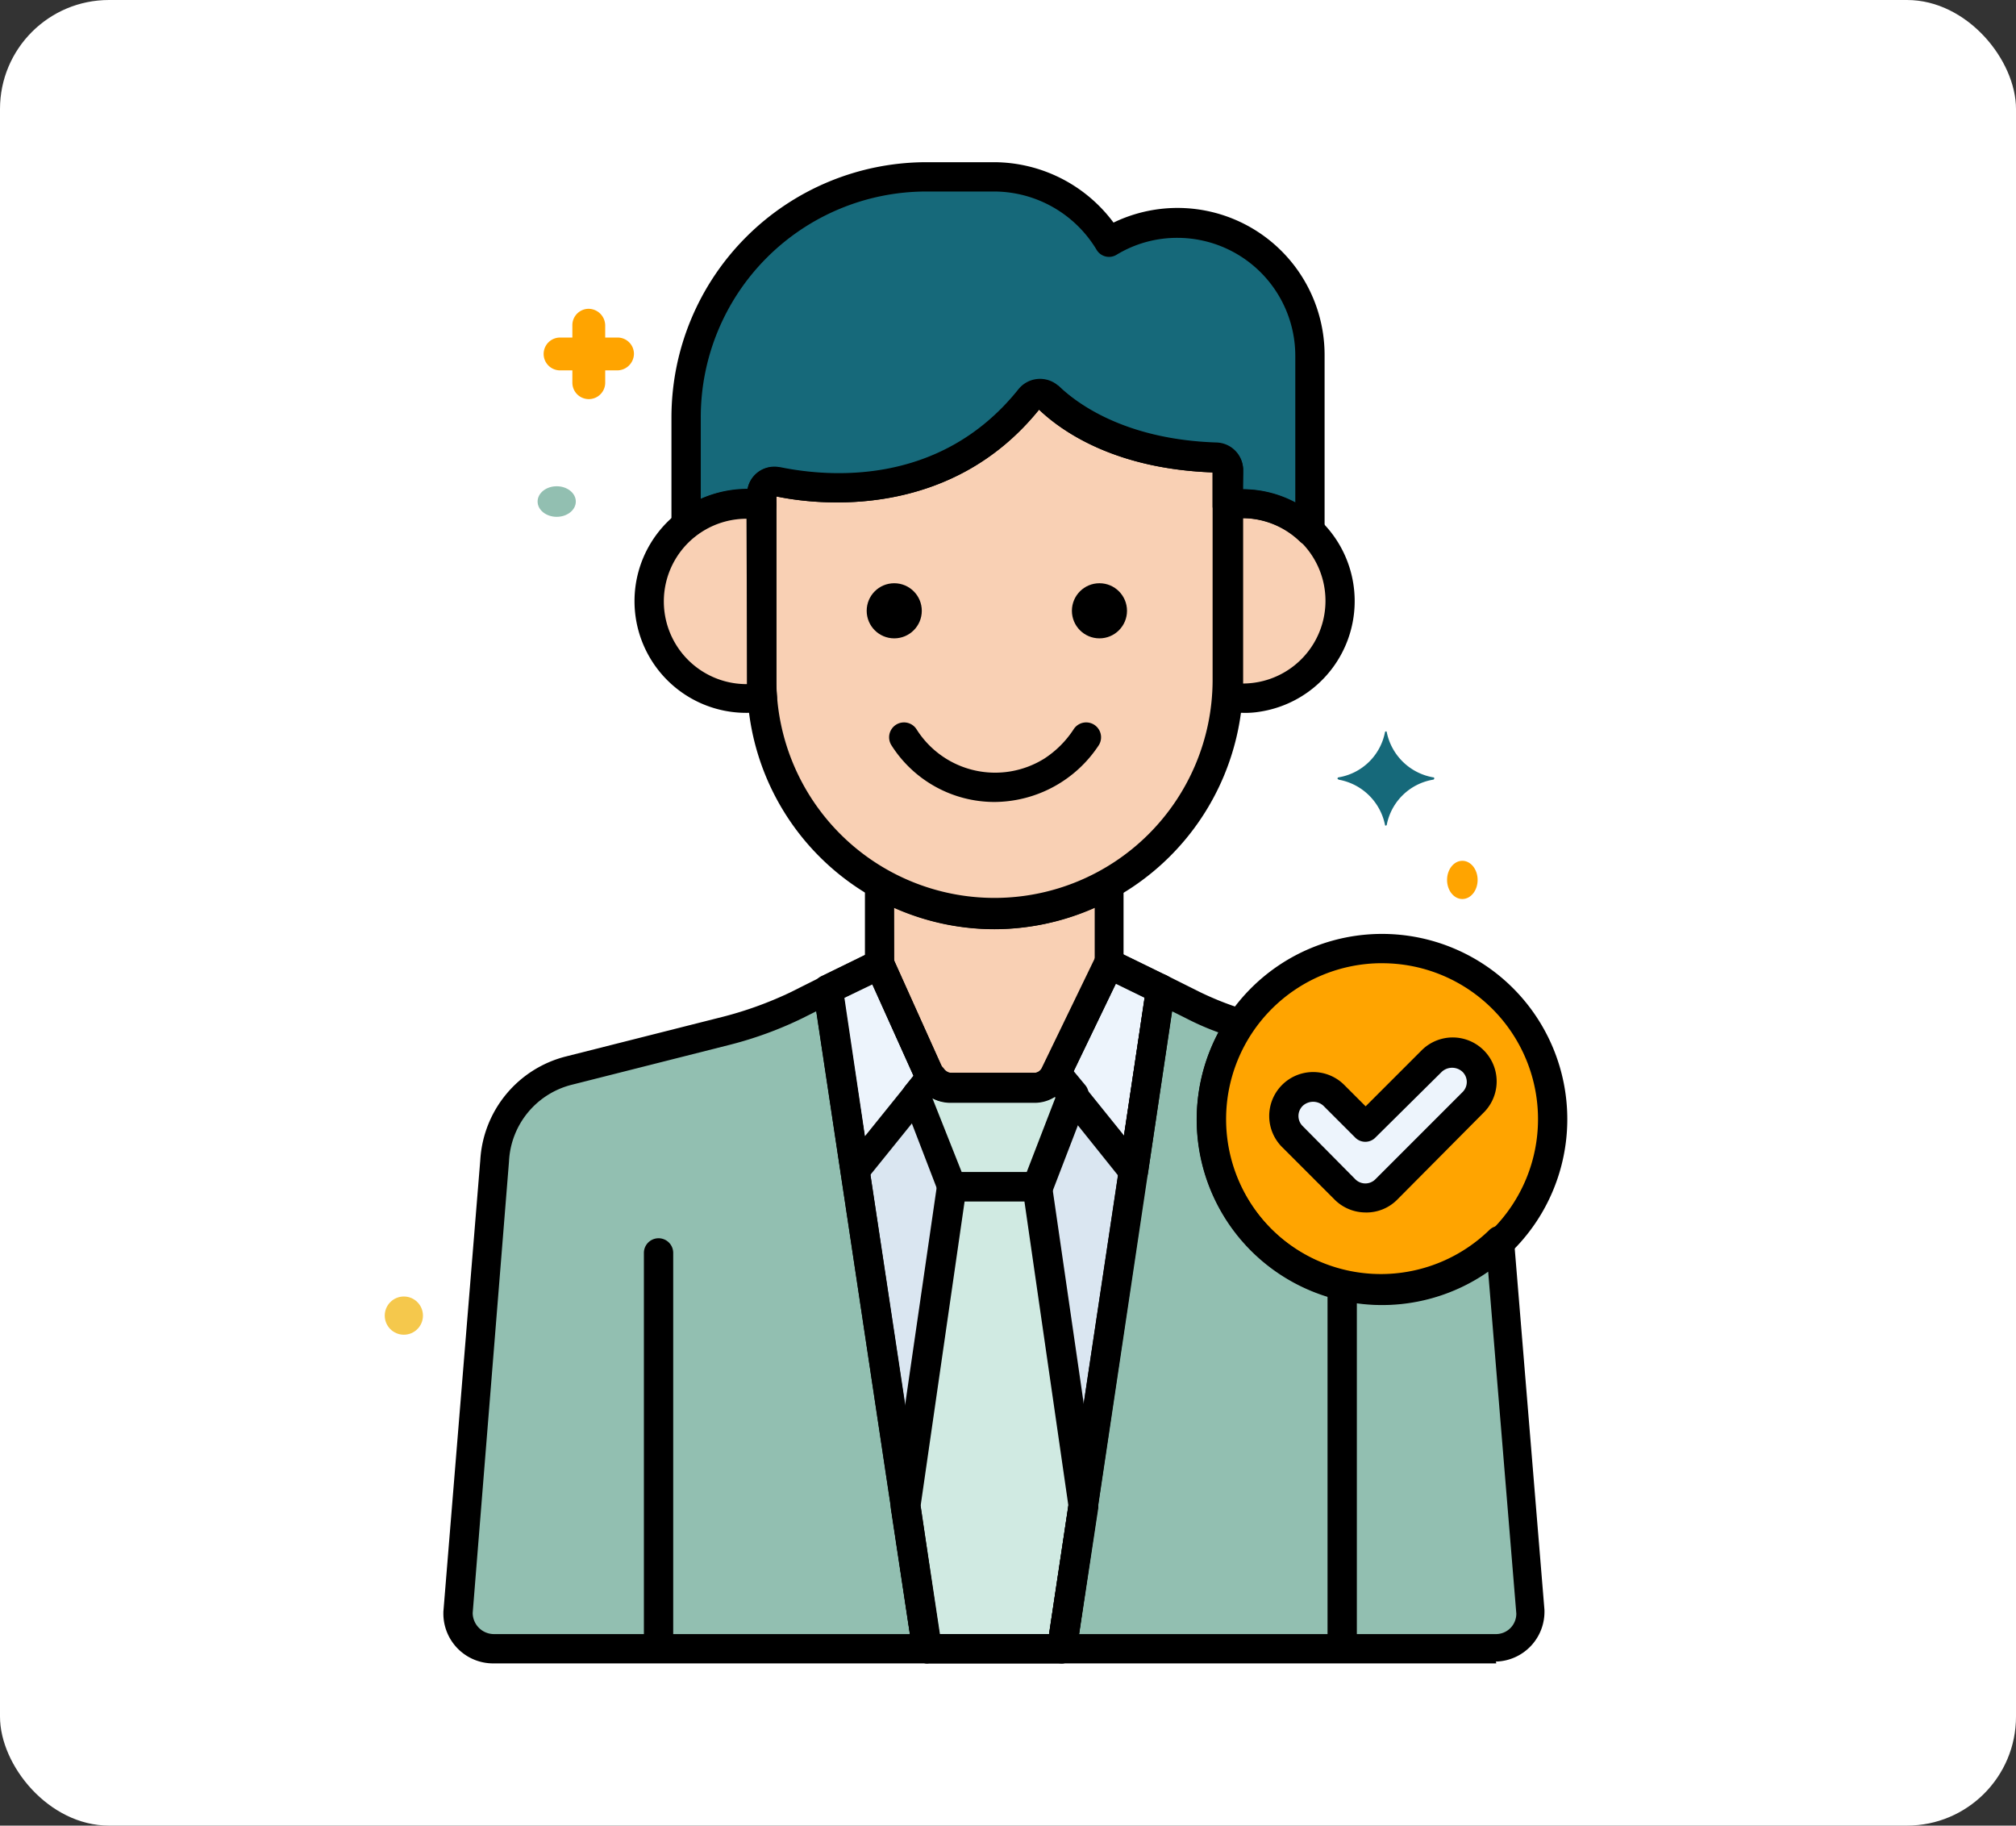 <svg xmlns="http://www.w3.org/2000/svg" width="222" height="201" viewBox="0 0 222 201">
  <rect x="0" y="0" width="222" height="201" fill="#333333" stroke="none"/>
  <g id="Grupo_147323" data-name="Grupo 147323" transform="translate(2494 5296)">
    <rect id="Rectángulo_45240" data-name="Rectángulo 45240" width="222" height="201" rx="12" transform="translate(-2494 -5296)" fill="#fff"/>
    <g id="agente" transform="translate(-2475.632 -5278.142)">
      <path id="Trazado_198996" data-name="Trazado 198996" d="M77.239,141l-3.486,1.743a35.91,35.91,0,0,1-7.619,2.776l-17.368,4.39a10.877,10.877,0,0,0-8.2,9.943L36.5,209.631a3.9,3.9,0,0,0,3.809,4H88.15Z" transform="translate(-4.429 -49.965)" fill="#92bfb1"/>
      <path id="Trazado_198997" data-name="Trazado 198997" d="M174.716,174.121a18.808,18.808,0,0,1-15.624-29.247,41.221,41.221,0,0,1-5.294-2.131L150.311,141,139.4,213.634h47.777a3.885,3.885,0,0,0,3.874-3.874V209.7l-3.357-40.8A18.472,18.472,0,0,1,174.716,174.121Z" transform="translate(-40.893 -49.965)" fill="#92bfb1"/>
      <path id="Trazado_198998" data-name="Trazado 198998" d="M110.511,212.11h14.85l10.911-72.634-5.682-2.776-5.875,12.138a2.656,2.656,0,0,1-2.389,1.485h-9.233a2.606,2.606,0,0,1-2.389-1.55L105.282,136.7,99.6,139.476Z" transform="translate(-26.79 -48.441)" fill="#dae6f1"/>
      <path id="Trazado_198999" data-name="Trazado 198999" d="M146.987,159.491l2.97-20.015-5.682-2.776L138.4,148.838l8.329,10.395Z" transform="translate(-40.539 -48.441)" fill="#edf4fc"/>
      <path id="Trazado_199000" data-name="Trazado 199000" d="M102.67,159.491a.891.891,0,0,0,.194-.258L111,149.161l-.194-.387L105.382,136.7,99.7,139.476Z" transform="translate(-26.825 -48.441)" fill="#edf4fc"/>
      <path id="Trazado_199001" data-name="Trazado 199001" d="M130.031,155.5a2.656,2.656,0,0,1-2.389,1.485h-9.233a2.694,2.694,0,0,1-2.2-1.162l-1.614,2,3.874,10.072H127.9l3.874-10.072Z" transform="translate(-32.105 -55.103)" fill="#d0eae2"/>
      <path id="Trazado_199002" data-name="Trazado 199002" d="M127.327,174.7H117.9l-5.1,35.123,2.389,15.754h14.85l2.389-15.754Z" transform="translate(-31.467 -61.907)" fill="#d0eae2"/>
      <circle id="Elipse_1360" data-name="Elipse 1360" cx="18.788" cy="18.788" r="18.788" transform="translate(115.035 86.58)" fill="#ffa400"/>
      <g id="Grupo_147185" data-name="Grupo 147185" transform="translate(53.036 25.503)">
        <path id="Trazado_199003" data-name="Trazado 199003" d="M121.054,126.457A25.587,25.587,0,0,1,108.4,123.1v8.781l5.423,12.073a2.606,2.606,0,0,0,2.389,1.55h9.233a2.656,2.656,0,0,0,2.389-1.485l5.875-12.138V123.1A25.587,25.587,0,0,1,121.054,126.457Z" transform="translate(-82.945 -69.125)" fill="#f9d0b4"/>
        <path id="Trazado_199004" data-name="Trazado 199004" d="M169.343,58.3a14.69,14.69,0,0,0-1.679.129V77.863a15.731,15.731,0,0,1-.065,1.743,10.694,10.694,0,0,0,3.422-21.112,4.8,4.8,0,0,0-1.679-.194Z" transform="translate(-103.923 -46.162)" fill="#f9d0b4"/>
        <path id="Trazado_199005" data-name="Trazado 199005" d="M81.451,77.789V58.42A10.731,10.731,0,0,0,77.965,79.6a10.923,10.923,0,0,0,3.551,0,17.53,17.53,0,0,1-.065-1.808Z" transform="translate(-68.973 -46.153)" fill="#f9d0b4"/>
        <path id="Trazado_199006" data-name="Trazado 199006" d="M117.806,40.017c-9.426,11.815-23.243,10.137-27.892,9.168A1.391,1.391,0,0,0,88.3,50.218V71.136a25.632,25.632,0,0,0,51.264,0V47.893a1.407,1.407,0,0,0-1.356-1.356c-10.653-.323-16.27-4.519-18.4-6.65a1.4,1.4,0,0,0-1.937,0,.225.225,0,0,1-.065.129Z" transform="translate(-75.822 -39.5)" fill="#f9d0b4"/>
      </g>
      <path id="Trazado_199007" data-name="Trazado 199007" d="M82.015,38.527a14.689,14.689,0,0,1,1.679.129V37.429a1.364,1.364,0,0,1,1.356-1.356h.258c4.649.968,18.465,2.647,27.892-9.168a1.418,1.418,0,0,1,1.937-.258c.065,0,.065.065.129.129,2.131,2.131,7.748,6.327,18.4,6.65a1.458,1.458,0,0,1,1.356,1.356v3.809a10.635,10.635,0,0,1,9.1,2.905V22.257A14.687,14.687,0,0,0,129.469,7.6a14.533,14.533,0,0,0-7.489,2.066A14.816,14.816,0,0,0,109.325,2.5h-7.554A26.549,26.549,0,0,0,75.3,28.971v11.88a10.611,10.611,0,0,1,6.715-2.324Z" transform="translate(-18.179 -0.886)" fill="#16697a"/>
      <path id="Trazado_199008" data-name="Trazado 199008" d="M184.01,166.939l-5.746-5.746a3.242,3.242,0,1,1,4.519-4.649l.065.065,3.486,3.486,7.3-7.3a3.242,3.242,0,0,1,4.584,4.584l-9.555,9.555a3.4,3.4,0,0,1-4.649,0Z" transform="translate(-54.319 -53.823)" fill="#edf4fc"/>
      <path id="Trazado_199009" data-name="Trazado 199009" d="M121.631,104.291a13.438,13.438,0,0,1-11.363-6.263,1.639,1.639,0,0,1,2.776-1.743,10.229,10.229,0,0,0,14.075,3.228,10.99,10.99,0,0,0,3.228-3.228,1.639,1.639,0,0,1,2.776,1.743A13.829,13.829,0,0,1,121.631,104.291Z" transform="translate(-30.485 -33.852)"/>
      <circle id="Elipse_1361" data-name="Elipse 1361" cx="3.034" cy="3.034" r="3.034" transform="translate(77.071 46.357)"/>
      <circle id="Elipse_1362" data-name="Elipse 1362" cx="3.034" cy="3.034" r="3.034" transform="translate(99.669 46.357)"/>
      <path id="Trazado_199010" data-name="Trazado 199010" d="M87.265,214.414H39.488A5.483,5.483,0,0,1,34,208.926v-.194l4.068-49.779a12.516,12.516,0,0,1,9.426-11.363l17.368-4.39a40.992,40.992,0,0,0,7.3-2.647l3.486-1.743a1.6,1.6,0,0,1,2.131.71,1.2,1.2,0,0,1,.129.452l10.976,72.57a1.56,1.56,0,0,1-1.356,1.808A.488.488,0,0,1,87.265,214.414Zm-50.037-5.553a2.345,2.345,0,0,0,2.26,2.324h45.9l-10.33-68.567-1.55.775a41.646,41.646,0,0,1-7.941,2.905L48.2,150.69a9.151,9.151,0,0,0-6.973,8.458Z" transform="translate(-3.544 -49.131)"/>
      <path id="Trazado_199011" data-name="Trazado 199011" d="M186.391,214.353H138.614A1.6,1.6,0,0,1,137,212.738v-.258l10.911-72.634a1.594,1.594,0,0,1,1.808-1.356.933.933,0,0,1,.452.129l3.486,1.743a34.08,34.08,0,0,0,5.036,2,1.6,1.6,0,0,1,1.033,2l-.194.387a17.14,17.14,0,0,0,26.148,21.887,1.56,1.56,0,0,1,2.26.065,1.915,1.915,0,0,1,.452.968l3.357,40.8v.065a5.485,5.485,0,0,1-5.359,5.617C186.456,214.353,186.456,214.353,186.391,214.353Zm-45.9-3.228h45.9a2.246,2.246,0,0,0,2.26-2.26l-3.1-37.641a20.415,20.415,0,0,1-29.7-26.342,29.463,29.463,0,0,1-3.551-1.55l-1.55-.775Z" transform="translate(-40.043 -49.069)"/>
      <path id="Trazado_199012" data-name="Trazado 199012" d="M124.461,212.826h-14.85A1.658,1.658,0,0,1,108,211.47L97.086,138.836a1.562,1.562,0,0,1,.9-1.679l5.682-2.776a1.6,1.6,0,0,1,2.131.71v.065l5.423,12.073a.974.974,0,0,0,.9.581h9.233a.974.974,0,0,0,.9-.581l5.875-12.138a1.629,1.629,0,0,1,2.131-.775l5.682,2.776a1.649,1.649,0,0,1,.9,1.679l-10.782,72.7A1.658,1.658,0,0,1,124.461,212.826ZM110.968,209.6h12.073l10.524-70.052L130.4,138l-5.165,10.718a4.2,4.2,0,0,1-3.809,2.389h-9.233a4.237,4.237,0,0,1-3.874-2.518L103.543,138l-3.1,1.55Z" transform="translate(-25.89 -47.543)"/>
      <path id="Trazado_199013" data-name="Trazado 199013" d="M69.814,229.211A1.6,1.6,0,0,1,68.2,227.6V185.114a1.614,1.614,0,0,1,3.228,0v42.418A1.654,1.654,0,0,1,69.814,229.211Z" transform="translate(-15.663 -65.026)"/>
      <path id="Trazado_199014" data-name="Trazado 199014" d="M186.414,231.337a1.6,1.6,0,0,1-1.614-1.614V191.114a1.614,1.614,0,1,1,3.228,0v38.545A1.654,1.654,0,0,1,186.414,231.337Z" transform="translate(-56.981 -67.152)"/>
      <path id="Trazado_199015" data-name="Trazado 199015" d="M146.122,160.207a1.416,1.416,0,0,1-1.1-.452l-.387-.387-8.329-10.395a1.7,1.7,0,0,1-.194-1.743l5.875-12.138a1.629,1.629,0,0,1,2.131-.775l5.682,2.776a1.649,1.649,0,0,1,.9,1.679l-2.97,20.015A1.608,1.608,0,0,1,146.122,160.207Zm-6.65-12.461,5.617,6.973,2.26-15.237-3.164-1.55Z" transform="translate(-39.674 -47.543)"/>
      <path id="Trazado_199016" data-name="Trazado 199016" d="M101.77,160.235a1.658,1.658,0,0,1-1.614-1.356l-2.97-20.015a1.562,1.562,0,0,1,.9-1.679l5.682-2.776a1.6,1.6,0,0,1,2.131.71v.065l5.423,12.073c0,.065.065.065.065.129a1.652,1.652,0,0,1-.065,1.872l-8.135,10.072-.387.387a1.174,1.174,0,0,1-1.033.517Zm-1.227-20.66,2.26,15.237,5.359-6.65-4.519-10.072Z" transform="translate(-25.926 -47.572)"/>
      <path id="Trazado_199017" data-name="Trazado 199017" d="M127.127,168.612H117.7a1.532,1.532,0,0,1-1.485-1.033l-3.874-10.072a1.634,1.634,0,0,1,.258-1.614l1.614-2a1.567,1.567,0,0,1,1.356-.581,1.754,1.754,0,0,1,1.291.71,1.1,1.1,0,0,0,.839.452h9.233a.974.974,0,0,0,.9-.581,1.629,1.629,0,0,1,2.131-.775,3.547,3.547,0,0,1,.581.452l1.872,2.26a1.61,1.61,0,0,1,.258,1.614l-3.874,10.072a2.034,2.034,0,0,1-1.679,1.1Zm-8.329-3.228h7.167l3.164-8.2-.129-.129a4.005,4.005,0,0,1-2.26.646h-9.233a4.069,4.069,0,0,1-1.937-.452Z" transform="translate(-31.268 -54.205)"/>
      <path id="Trazado_199018" data-name="Trazado 199018" d="M129.153,226.34H114.3a1.658,1.658,0,0,1-1.614-1.356L110.3,209.23v-.452l5.1-35.123a1.607,1.607,0,0,1,1.614-1.356h9.426a1.658,1.658,0,0,1,1.614,1.356l5.1,35.123v.452l-2.389,15.754a1.658,1.658,0,0,1-1.614,1.356Zm-13.494-3.228h12.073l2.131-14.139-4.842-33.509h-6.585l-4.842,33.509Z" transform="translate(-30.581 -61.057)"/>
      <path id="Trazado_199019" data-name="Trazado 199019" d="M182.9,172.4A20.4,20.4,0,1,1,203.3,152,20.4,20.4,0,0,1,182.9,172.4Zm0-37.576A17.174,17.174,0,1,0,200.076,152,17.166,17.166,0,0,0,182.9,134.828Z" transform="translate(-49.079 -46.634)"/>
      <path id="Trazado_199020" data-name="Trazado 199020" d="M59.235,28.164H57.879V26.808A1.848,1.848,0,0,0,56.071,25a1.8,1.8,0,0,0-1.808,1.808v1.356H52.908a1.808,1.808,0,1,0,0,3.616h1.356v1.356a1.808,1.808,0,0,0,3.616,0V31.779h1.356a1.848,1.848,0,0,0,1.808-1.808A1.8,1.8,0,0,0,59.235,28.164Z" transform="translate(-9.603 -8.859)" fill="#ffa400"/>
      <path id="Trazado_199021" data-name="Trazado 199021" d="M197.024,102.121a6.336,6.336,0,0,1-5.1-4.971c0-.065-.065-.129-.129-.065a.063.063,0,0,0-.065.065,6.254,6.254,0,0,1-5.1,4.971.139.139,0,0,0-.129.129c0,.065.065.065.129.129a6.336,6.336,0,0,1,5.1,4.971c0,.065.065.129.129.065a.063.063,0,0,0,.065-.065,6.254,6.254,0,0,1,5.1-4.971.139.139,0,0,0,.129-.129C197.153,102.121,197.088,102.121,197.024,102.121Z" transform="translate(-57.584 -34.394)" fill="#16697a"/>
      <ellipse id="Elipse_1363" data-name="Elipse 1363" cx="2.104" cy="1.683" rx="2.104" ry="1.683" transform="translate(40.832 35.679)" fill="#92bfb1"/>
      <ellipse id="Elipse_1364" data-name="Elipse 1364" cx="1.683" cy="2.104" rx="1.683" ry="2.104" transform="translate(140.981 76.917)" fill="#ffa400"/>
      <circle id="Elipse_1365" data-name="Elipse 1365" cx="2.104" cy="2.104" r="2.104" transform="translate(24 124.887)" fill="#f5c84c"/>
      <path id="Trazado_199022" data-name="Trazado 199022" d="M124.559,146.216h-9.233a4.237,4.237,0,0,1-3.874-2.518l-5.423-12.073a2.294,2.294,0,0,1-.129-.646V122.2a1.6,1.6,0,0,1,1.614-1.614,1.534,1.534,0,0,1,.775.194,23.871,23.871,0,0,0,23.695,0,1.593,1.593,0,0,1,2.2.581,1.719,1.719,0,0,1,.194.775v8.781a2.322,2.322,0,0,1-.129.71l-5.875,12.138a4.154,4.154,0,0,1-3.809,2.453Zm-15.431-15.56,5.294,11.751a.974.974,0,0,0,.9.581h9.233a.974.974,0,0,0,.9-.581l5.746-11.815v-5.811a26.872,26.872,0,0,1-22.081,0Z" transform="translate(-29.022 -42.72)"/>
      <path id="Trazado_199023" data-name="Trazado 199023" d="M168.49,80.39a9.854,9.854,0,0,1-1.937-.194,1.566,1.566,0,0,1-1.356-1.679,15.2,15.2,0,0,0,.065-1.614V57.534a1.658,1.658,0,0,1,1.356-1.614,12.318,12.318,0,1,1,3.809,24.341,9.773,9.773,0,0,1-1.937.129Zm-.065-3.228a9.1,9.1,0,1,0,.194-18.207h-.194V77.162Z" transform="translate(-50.033 -19.765)"/>
      <path id="Trazado_199024" data-name="Trazado 199024" d="M78.932,80.4a12.3,12.3,0,1,1-.065-24.6c.646,0,1.291.065,2,.129a1.607,1.607,0,0,1,1.356,1.614V76.977a15.2,15.2,0,0,0,.065,1.614,1.566,1.566,0,0,1-1.356,1.679C80.288,80.334,79.577,80.4,78.932,80.4Zm0-21.371a9.1,9.1,0,0,0,0,18.207H79v-.258Z" transform="translate(-15.096 -19.773)"/>
      <path id="Trazado_199025" data-name="Trazado 199025" d="M113.046,97.58A27.251,27.251,0,0,1,85.8,70.334V49.674a2.97,2.97,0,0,1,1.1-2.324,2.937,2.937,0,0,1,2.518-.581c5.036,1.033,17.561,2.324,26.277-8.587a3.047,3.047,0,0,1,4.2-.517c.065.065.194.129.258.194,1.808,1.743,7.1,5.875,17.368,6.2a3.025,3.025,0,0,1,2.905,2.905V70.27a27.459,27.459,0,0,1-27.375,27.31ZM89.028,49.932V70.27a24.018,24.018,0,0,0,48.035,0V47.285c-10.588-.387-16.464-4.39-19.111-6.908C108.139,52.515,93.677,50.9,89.028,49.932Z" transform="translate(-21.9 -13.131)"/>
      <path id="Trazado_199026" data-name="Trazado 199026" d="M143.21,42.225a1.685,1.685,0,0,1-1.1-.452,9.162,9.162,0,0,0-6.327-2.583,10.558,10.558,0,0,0-1.42.129,1.656,1.656,0,0,1-1.872-1.356V34.154c-10.588-.387-16.464-4.39-19.111-6.908C103.568,39.384,89.106,37.77,84.457,36.8v.9a1.6,1.6,0,0,1-1.614,1.614h-.258a9.672,9.672,0,0,0-1.42-.129,9.1,9.1,0,0,0-5.682,2,1.566,1.566,0,0,1-2.26-.258A1.422,1.422,0,0,1,72.9,39.9V28.085A28.105,28.105,0,0,1,100.985,0h7.489a16.452,16.452,0,0,1,13.106,6.65,16.195,16.195,0,0,1,23.243,14.656v19.24A1.614,1.614,0,0,1,143.21,42.225Zm-7.425-6.2a12.341,12.341,0,0,1,5.811,1.485V21.371A12.992,12.992,0,0,0,128.619,8.329,12.839,12.839,0,0,0,121.9,10.2a1.593,1.593,0,0,1-2.2-.581,13.2,13.2,0,0,0-11.234-6.392h-7.554A24.854,24.854,0,0,0,76.128,28.085V37.06a12.784,12.784,0,0,1,5.165-1.1,2.994,2.994,0,0,1,3.486-2.389h.065c5.036,1.033,17.561,2.324,26.277-8.587a3.047,3.047,0,0,1,4.2-.517c.065.065.194.129.258.194,1.808,1.743,7.1,5.875,17.368,6.2a3.025,3.025,0,0,1,2.905,2.905v.452Z" transform="translate(-17.328 0)"/>
      <path id="Trazado_199027" data-name="Trazado 199027" d="M185.466,168.518a4.837,4.837,0,0,1-3.422-1.42l-5.746-5.746a4.839,4.839,0,0,1,6.779-6.908l.065.065,2.324,2.324L191.6,150.7a4.839,4.839,0,1,1,6.908,6.779l-.065.065-9.555,9.62a4.778,4.778,0,0,1-3.422,1.356Zm-1.162-3.68a1.56,1.56,0,0,0,2.26,0l9.555-9.555a1.56,1.56,0,0,0,0-2.26,1.683,1.683,0,0,0-2.26,0l-7.3,7.231a1.56,1.56,0,0,1-2.26,0l-3.486-3.486a1.683,1.683,0,0,0-2.26,0,1.56,1.56,0,0,0,0,2.26Z" transform="translate(-53.451 -52.884)"/>
    </g>
  </g>
</svg>
